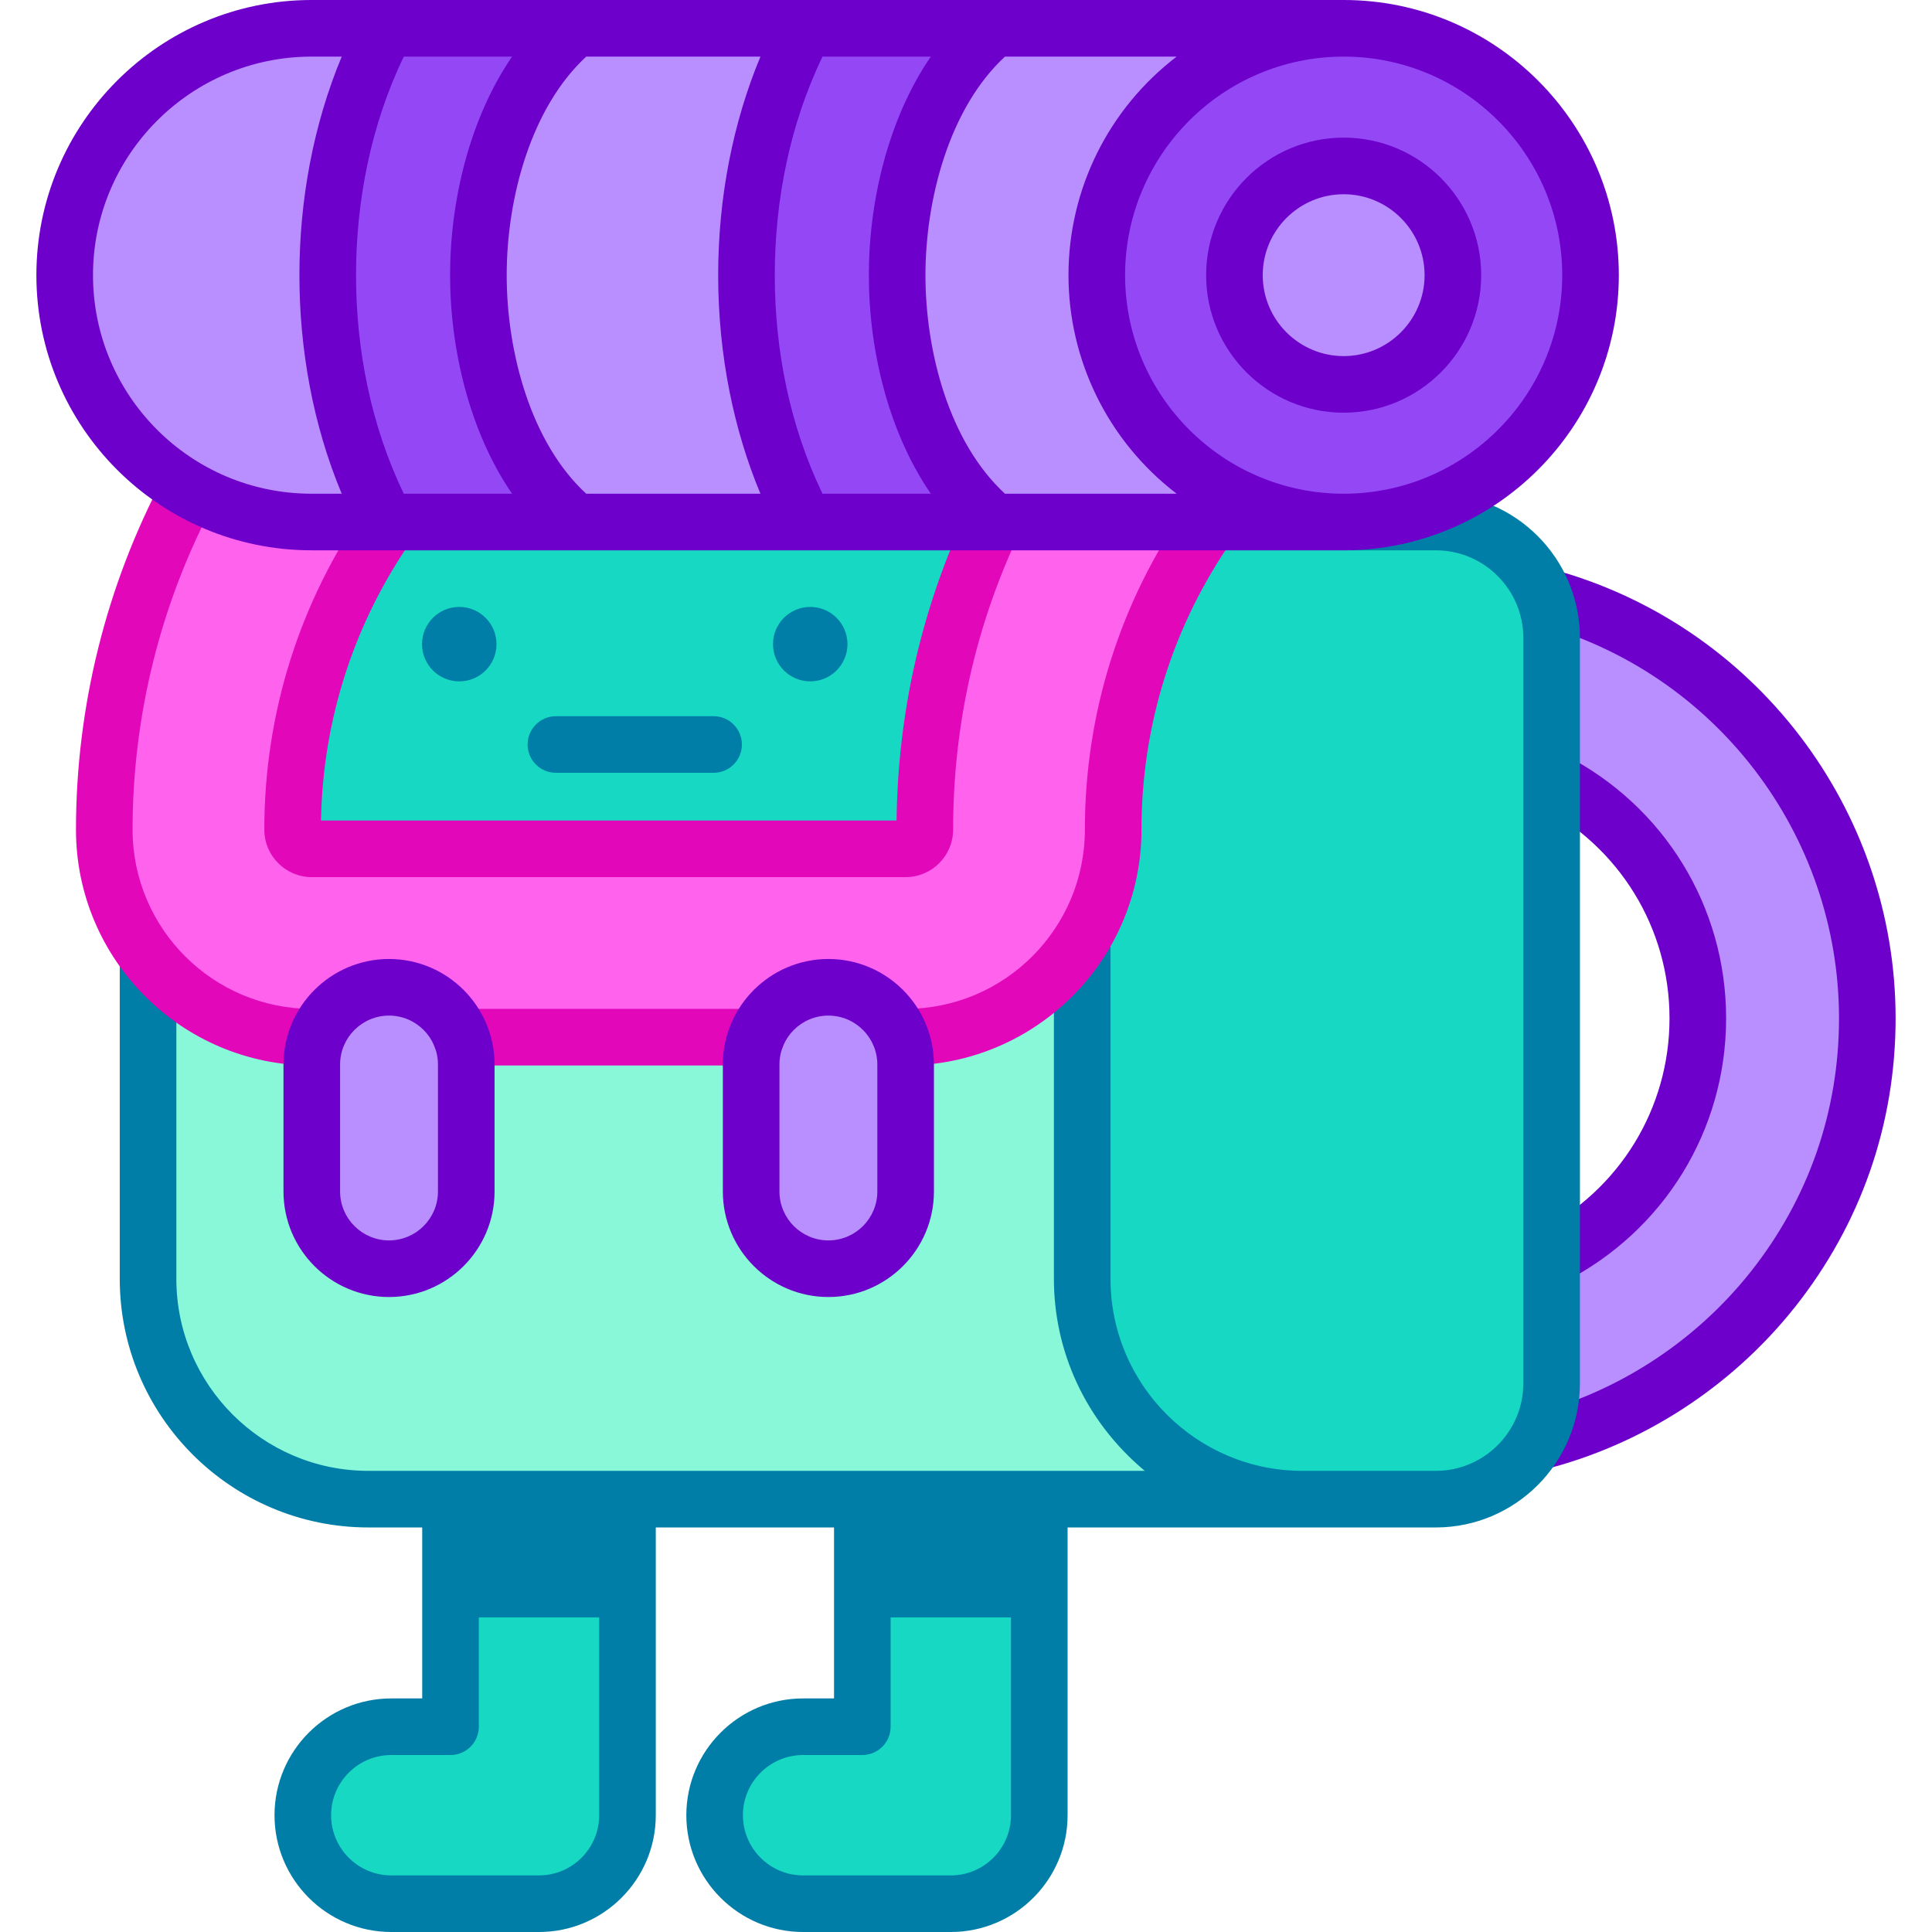 <svg id="Capa_1" enable-background="new 0 0 512 512" height="512" viewBox="0 0 512 512" width="512" xmlns="http://www.w3.org/2000/svg"><g><g><path d="m409.155 158.031c1.314 3.417 2.041 7.125 2.041 11.005v37.68c22.969 11.743 38.741 35.632 38.741 63.152s-15.772 51.409-38.741 63.152v33.587c0 5.733-1.577 11.095-4.314 15.685 50.457-12.498 87.975-58.158 87.975-112.424 0-53.448-36.395-98.548-85.702-111.837z" fill="#b98eff"/></g><path d="m411.107 150.79c-4-1.077-8.116 1.29-9.193 5.29-1.078 4 1.29 8.116 5.289 9.193 47.193 12.72 80.154 55.73 80.154 104.595 0 24.653-8.105 47.895-23.44 67.212-14.884 18.75-35.779 32.221-58.837 37.932-4.021.996-6.473 5.063-5.478 9.083.847 3.416 3.907 5.699 7.274 5.699.597 0 1.204-.072 1.809-.222 26.259-6.504 50.046-21.834 66.98-43.166 17.462-21.997 26.691-48.463 26.691-76.538.001-55.632-37.523-104.598-91.249-119.078z" fill="#6d00ca"/><path d="m407.782 326.341c-3.688 1.886-5.149 6.404-3.264 10.092 1.326 2.595 3.957 4.088 6.684 4.088 1.149 0 2.315-.265 3.408-.824 26.417-13.505 42.827-40.262 42.827-69.829s-16.41-56.324-42.827-69.829c-3.688-1.885-8.207-.425-10.092 3.264-1.886 3.688-.425 8.206 3.264 10.092 21.376 10.929 34.655 32.568 34.655 56.474s-13.279 45.543-34.655 56.472z" fill="#6d00ca"/><path d="m263.247 138.34c-11.949 25.365-18.158 53.046-18.158 81.526 0 2.805-2.286 5.081-5.091 5.081h-157.371c-2.805 0-5.081-2.276-5.081-5.081 0-29.338 8.914-57.528 25.774-81.526z" fill="#17d9c3"/><g><path d="m275.423 397.292v83.759c0 12.951-10.499 23.449-23.449 23.449h-39.142c-12.951 0-23.449-10.499-23.449-23.449 0-12.951 10.499-23.449 23.449-23.449h15.693v-60.309h46.898z" fill="#17d9c3"/></g><g><path d="m166.288 397.292v83.759c0 12.951-10.499 23.449-23.449 23.449h-39.142c-12.951 0-23.449-10.499-23.449-23.449 0-12.951 10.499-23.449 23.449-23.449h15.693v-60.309h46.898z" fill="#17d9c3"/></g><path d="m219.532 261.642c-11.305 0-20.469 9.164-20.469 20.469v33.643c0 11.305 9.164 20.469 20.469 20.469s20.469-9.164 20.469-20.469v-33.643c-.001-11.305-9.165-20.469-20.469-20.469z" fill="#b98eff"/><path d="m345.182 397.292h-247.561c-32.243 0-58.387-26.144-58.387-58.387v-85.319c10.481 13.466 26.493 21.272 43.393 21.272h1.348c-.859 2.256-1.348 4.692-1.348 7.257v33.64c0 11.55 9.573 20.863 21.212 20.454 11.09-.399 19.725-9.853 19.725-20.943v-33.151c0-2.565-.489-5.001-1.348-7.257h78.192c-.858 2.256-1.348 4.692-1.348 7.257v33.64c0 11.55 9.573 20.863 21.212 20.454 11.1-.399 19.725-9.853 19.725-20.943v-33.151c0-2.565-.489-5.001-1.348-7.257h1.348c19.755 0 37.094-10.471 46.797-26.144v90.19c.002 32.244 26.146 58.388 58.388 58.388z" fill="#88f8d8"/><path d="m103.096 261.642c-11.305 0-20.469 9.164-20.469 20.469v33.643c0 11.305 9.164 20.469 20.469 20.469s20.469-9.164 20.469-20.469v-33.643c0-11.305-9.164-20.469-20.469-20.469z" fill="#b98eff"/><path d="m411.196 169.036v197.57c0 16.95-13.746 30.686-30.696 30.686h-35.318c-32.243 0-58.387-26.144-58.387-58.387v-90.19c5.191-8.395 8.205-18.278 8.205-28.849 0-29.338 8.904-57.528 25.774-81.526h59.726c16.95 0 30.696 13.746 30.696 30.696z" fill="#17d9c3"/><g fill="#007ea8"><path d="m119.389 397.292h46.899v31.335h-46.899z"/><path d="m228.525 397.292h46.899v31.335h-46.899z"/><circle cx="214.722" cy="170.705" r="9.868"/><circle cx="121.709" cy="170.705" r="9.868"/><path d="m147.322 204.801h41.788c4.143 0 7.5-3.358 7.5-7.5s-3.357-7.5-7.5-7.5h-41.788c-4.143 0-7.5 3.358-7.5 7.5s3.357 7.5 7.5 7.5z"/><path d="m380.5 130.84h-24.416c-4.143 0-7.5 3.358-7.5 7.5s3.357 7.5 7.5 7.5h24.416c12.79 0 23.196 10.406 23.196 23.196v197.57c0 12.785-10.406 23.186-23.196 23.186h-35.317c-28.059 0-50.887-22.828-50.887-50.887v-90.19c0-4.131-3.347-7.5-7.5-7.5-4.143 0-7.5 3.357-7.5 7.5v90.19c0 18.972 8.163 37.576 24.078 50.887-63.593 0-143.805 0-205.753 0-28.059 0-50.887-22.828-50.887-50.887v-85.319c0-4.142-3.357-7.5-7.5-7.5s-7.5 3.358-7.5 7.5v85.319c0 36.33 29.557 65.887 65.887 65.887h14.269v45.31h-8.193c-17.065 0-30.949 13.884-30.949 30.949 0 17.066 13.884 30.95 30.949 30.95h39.143c17.065 0 30.949-13.884 30.949-30.95v-76.259h47.237v45.31h-8.193c-17.065 0-30.949 13.884-30.949 30.949 0 17.066 13.884 30.95 30.949 30.95h39.143c17.065 0 30.949-13.884 30.949-30.95v-76.259h97.576c21.062 0 38.196-17.13 38.196-38.186v-197.57c-.001-21.061-17.136-38.196-38.197-38.196zm-221.712 350.21c0 8.794-7.155 15.95-15.949 15.95h-39.143c-8.794 0-15.949-7.155-15.949-15.95s7.155-15.949 15.949-15.949h15.693c4.143 0 7.5-3.358 7.5-7.5v-52.81h31.898v76.259zm109.135 0c0 8.794-7.155 15.95-15.949 15.95h-39.143c-8.794 0-15.949-7.155-15.949-15.95s7.155-15.949 15.949-15.949h15.693c4.143 0 7.5-3.358 7.5-7.5v-52.81h31.898v76.259z"/></g><g><path d="m320.776 138.34c-16.87 23.997-25.774 52.188-25.774 81.526 0 30.326-24.676 54.993-55.003 54.993h-1.348c-2.925-7.716-10.372-13.217-19.116-13.217-8.755 0-16.191 5.5-19.126 13.217h-78.192c-2.925-7.716-10.372-13.217-19.116-13.217-8.755 0-16.191 5.5-19.126 13.217h-1.348c-30.326 0-54.993-24.666-54.993-54.993 0-31.734 7.726-62.479 22.49-90.12 0-.01.01-.01.01-.02 9.398 5.377 20.486 8.615 32.433 8.615h20.753c-16.86 23.997-25.774 52.188-25.774 81.526 0 2.805 2.276 5.081 5.081 5.081h157.371c2.805 0 5.091-2.276 5.091-5.081 0-28.48 6.209-56.161 18.158-81.526h57.529z" fill="#ff63ed"/></g><g><g><path d="m200.409 282.358h-78.191c-4.143 0-7.5-3.358-7.5-7.5s3.357-7.5 7.5-7.5h78.191c4.143 0 7.5 3.358 7.5 7.5s-3.358 7.5-7.5 7.5z" fill="#e207b9"/></g><g><path d="m239.999 282.358c-4.143 0-7.5-3.358-7.5-7.5s3.357-7.5 7.5-7.5c26.193 0 47.503-21.305 47.503-47.493 0-30.901 9.385-60.583 27.139-85.839 2.382-3.389 7.059-4.205 10.449-1.822 3.389 2.382 4.204 7.06 1.822 10.449-15.97 22.716-24.41 49.416-24.41 77.212-.001 34.459-28.04 62.493-62.503 62.493z" fill="#e207b9"/></g><g><path d="m239.999 232.447h-157.372c-6.938 0-12.581-5.644-12.581-12.581 0-30.886 9.384-60.568 27.138-85.837 2.381-3.389 7.059-4.207 10.448-1.825 3.39 2.381 4.206 7.059 1.825 10.448-15.506 22.07-23.914 47.882-24.39 74.795h152.535c.337-28.766 6.677-56.443 18.859-82.303 1.767-3.748 6.234-5.353 9.981-3.589 3.747 1.765 5.354 6.234 3.589 9.981-11.574 24.569-17.443 50.923-17.443 78.329.001 6.938-5.647 12.582-12.589 12.582z" fill="#e207b9"/></g><g><path d="m82.627 282.358c-34.459 0-62.493-28.034-62.493-62.493 0-32.581 8.054-64.908 23.293-93.501 1.232-2.455 3.773-4.139 6.707-4.139 5.711 0 9.273 6.116 6.605 11.053-14.135 26.463-21.605 56.404-21.605 86.587 0 26.188 21.306 47.493 47.493 47.493 4.143 0 7.5 3.358 7.5 7.5s-3.357 7.5-7.5 7.5z" fill="#e207b9"/></g></g><circle cx="356.083" cy="72.921" fill="#9448f5" r="65.421"/><circle cx="356.083" cy="72.921" fill="#b98eff" r="28.947"/><path d="m356.083 138.34h-92.556c-4.502-3.634-7.956-7.886-10.242-11.13-9.873-14.025-15.533-33.81-15.533-54.284s5.66-40.259 15.533-54.294c2.286-3.244 5.74-7.497 10.242-11.13h92.556c-36.126 0-65.424 29.288-65.424 65.424 0 36.126 29.298 65.414 65.424 65.414z" fill="#b98eff"/><path d="m197.823 72.926c0 23.738 5.45 46.478 15.542 65.414h-60.802c-4.512-3.624-7.966-7.886-10.252-11.13-9.873-14.025-15.533-33.81-15.533-54.284s5.66-40.259 15.533-54.294c2.286-3.244 5.74-7.507 10.252-11.13h60.802c-10.091 18.946-15.542 41.686-15.542 65.424z" fill="#b98eff"/><path d="m86.85 72.926c0 23.738 5.46 46.478 15.552 65.414h-19.835c-12.019 0-23.249-3.334-32.443-8.595-19.705-11.28-32.982-32.502-32.982-56.819 0-36.136 29.298-65.424 65.424-65.424h19.835c-10.091 18.946-15.551 41.686-15.551 65.424z" fill="#b98eff"/><g><path d="m263.527 138.34h-50.161c-10.092-18.937-15.542-41.676-15.542-65.414s5.45-46.478 15.542-65.424h50.161c-4.502 3.634-7.956 7.886-10.242 11.13-9.873 14.035-15.533 33.82-15.533 54.294s5.66 40.259 15.533 54.284c2.286 3.244 5.74 7.496 10.242 11.13z" fill="#9448f5"/></g><g><path d="m152.563 138.34h-50.161c-10.092-18.937-15.552-41.676-15.552-65.414s5.46-46.478 15.552-65.424h50.161c-4.512 3.624-7.966 7.886-10.252 11.13-9.873 14.035-15.533 33.82-15.533 54.294s5.66 40.259 15.533 54.284c2.286 3.244 5.74 7.506 10.252 11.13z" fill="#9448f5"/></g><path d="m356.083 36.474c-20.097 0-36.447 16.35-36.447 36.447s16.351 36.447 36.447 36.447 36.447-16.35 36.447-36.447-16.35-36.447-36.447-36.447zm0 57.894c-11.826 0-21.447-9.621-21.447-21.447s9.621-21.447 21.447-21.447 21.447 9.621 21.447 21.447-9.62 21.447-21.447 21.447z" fill="#6d00ca"/><path d="m429.004 72.921c0-40.209-32.712-72.921-72.921-72.921-.024 0-.048.001-.072.001-52.724 0-207.49 0-273.444 0-40.21 0-72.924 32.714-72.924 72.924 0 40.124 32.564 72.914 72.924 72.914h273.43c.029 0 .057.002.087.002 40.208.001 72.92-32.711 72.92-72.92zm-15 0c0 31.928-25.968 57.905-57.892 57.92-.01 0-.019-.001-.029-.001-31.936 0-57.921-25.976-57.921-57.919 0-31.937 25.982-57.919 57.921-57.919.008 0 .016-.001.024-.001 31.927.013 57.897 25.99 57.897 57.92zm-331.437 57.919c-32.078 0-57.924-26.063-57.924-57.914 0-31.939 25.984-57.924 57.924-57.924h7.995c-7.58 18.165-11.212 38.163-11.212 57.924 0 19.435 3.523 39.554 11.21 57.914zm24.446 0c-8.751-18.089-12.663-38.375-12.663-57.914 0-19.593 3.932-39.86 12.663-57.924h28.688c-11.14 16.25-16.423 37.99-16.423 57.924 0 19.766 5.255 41.667 16.423 57.914zm48.338 0c-14.664-13.489-21.072-37.476-21.072-57.914 0-20.575 6.508-44.469 21.073-57.924h46.176c-7.277 17.44-11.203 37.336-11.203 57.924 0 21.339 4.226 41.263 11.201 57.914zm62.626 0c-8.656-17.902-12.653-38.033-12.653-57.914 0-19.856 4.013-40.033 12.654-57.924h28.697c-11.163 16.256-16.422 38.045-16.422 57.924 0 19.971 5.256 41.658 16.422 57.914zm93.848 0h-45.499c-14.86-13.687-21.073-37.799-21.073-57.914 0-20.097 6.329-44.33 21.074-57.924h45.5c-18.023 13.8-28.668 35.121-28.668 57.924 0 22.248 10.25 43.817 28.666 57.914z" fill="#6d00ca"/><path d="m219.532 254.142c-15.422 0-27.969 12.547-27.969 27.969v33.643c0 15.422 12.547 27.969 27.969 27.969s27.969-12.547 27.969-27.969v-33.643c-.001-15.422-12.547-27.969-27.969-27.969zm12.968 61.612c0 7.151-5.817 12.969-12.969 12.969s-12.969-5.818-12.969-12.969v-33.643c0-7.151 5.817-12.969 12.969-12.969s12.969 5.818 12.969 12.969z" fill="#6d00ca"/><path d="m103.096 254.142c-15.422 0-27.969 12.547-27.969 27.969v33.643c0 15.422 12.547 27.969 27.969 27.969s27.969-12.547 27.969-27.969v-33.643c0-15.422-12.547-27.969-27.969-27.969zm12.969 61.612c0 7.151-5.817 12.969-12.969 12.969s-12.969-5.818-12.969-12.969v-33.643c0-7.151 5.817-12.969 12.969-12.969s12.969 5.818 12.969 12.969z" fill="#6d00ca"/></g></svg>